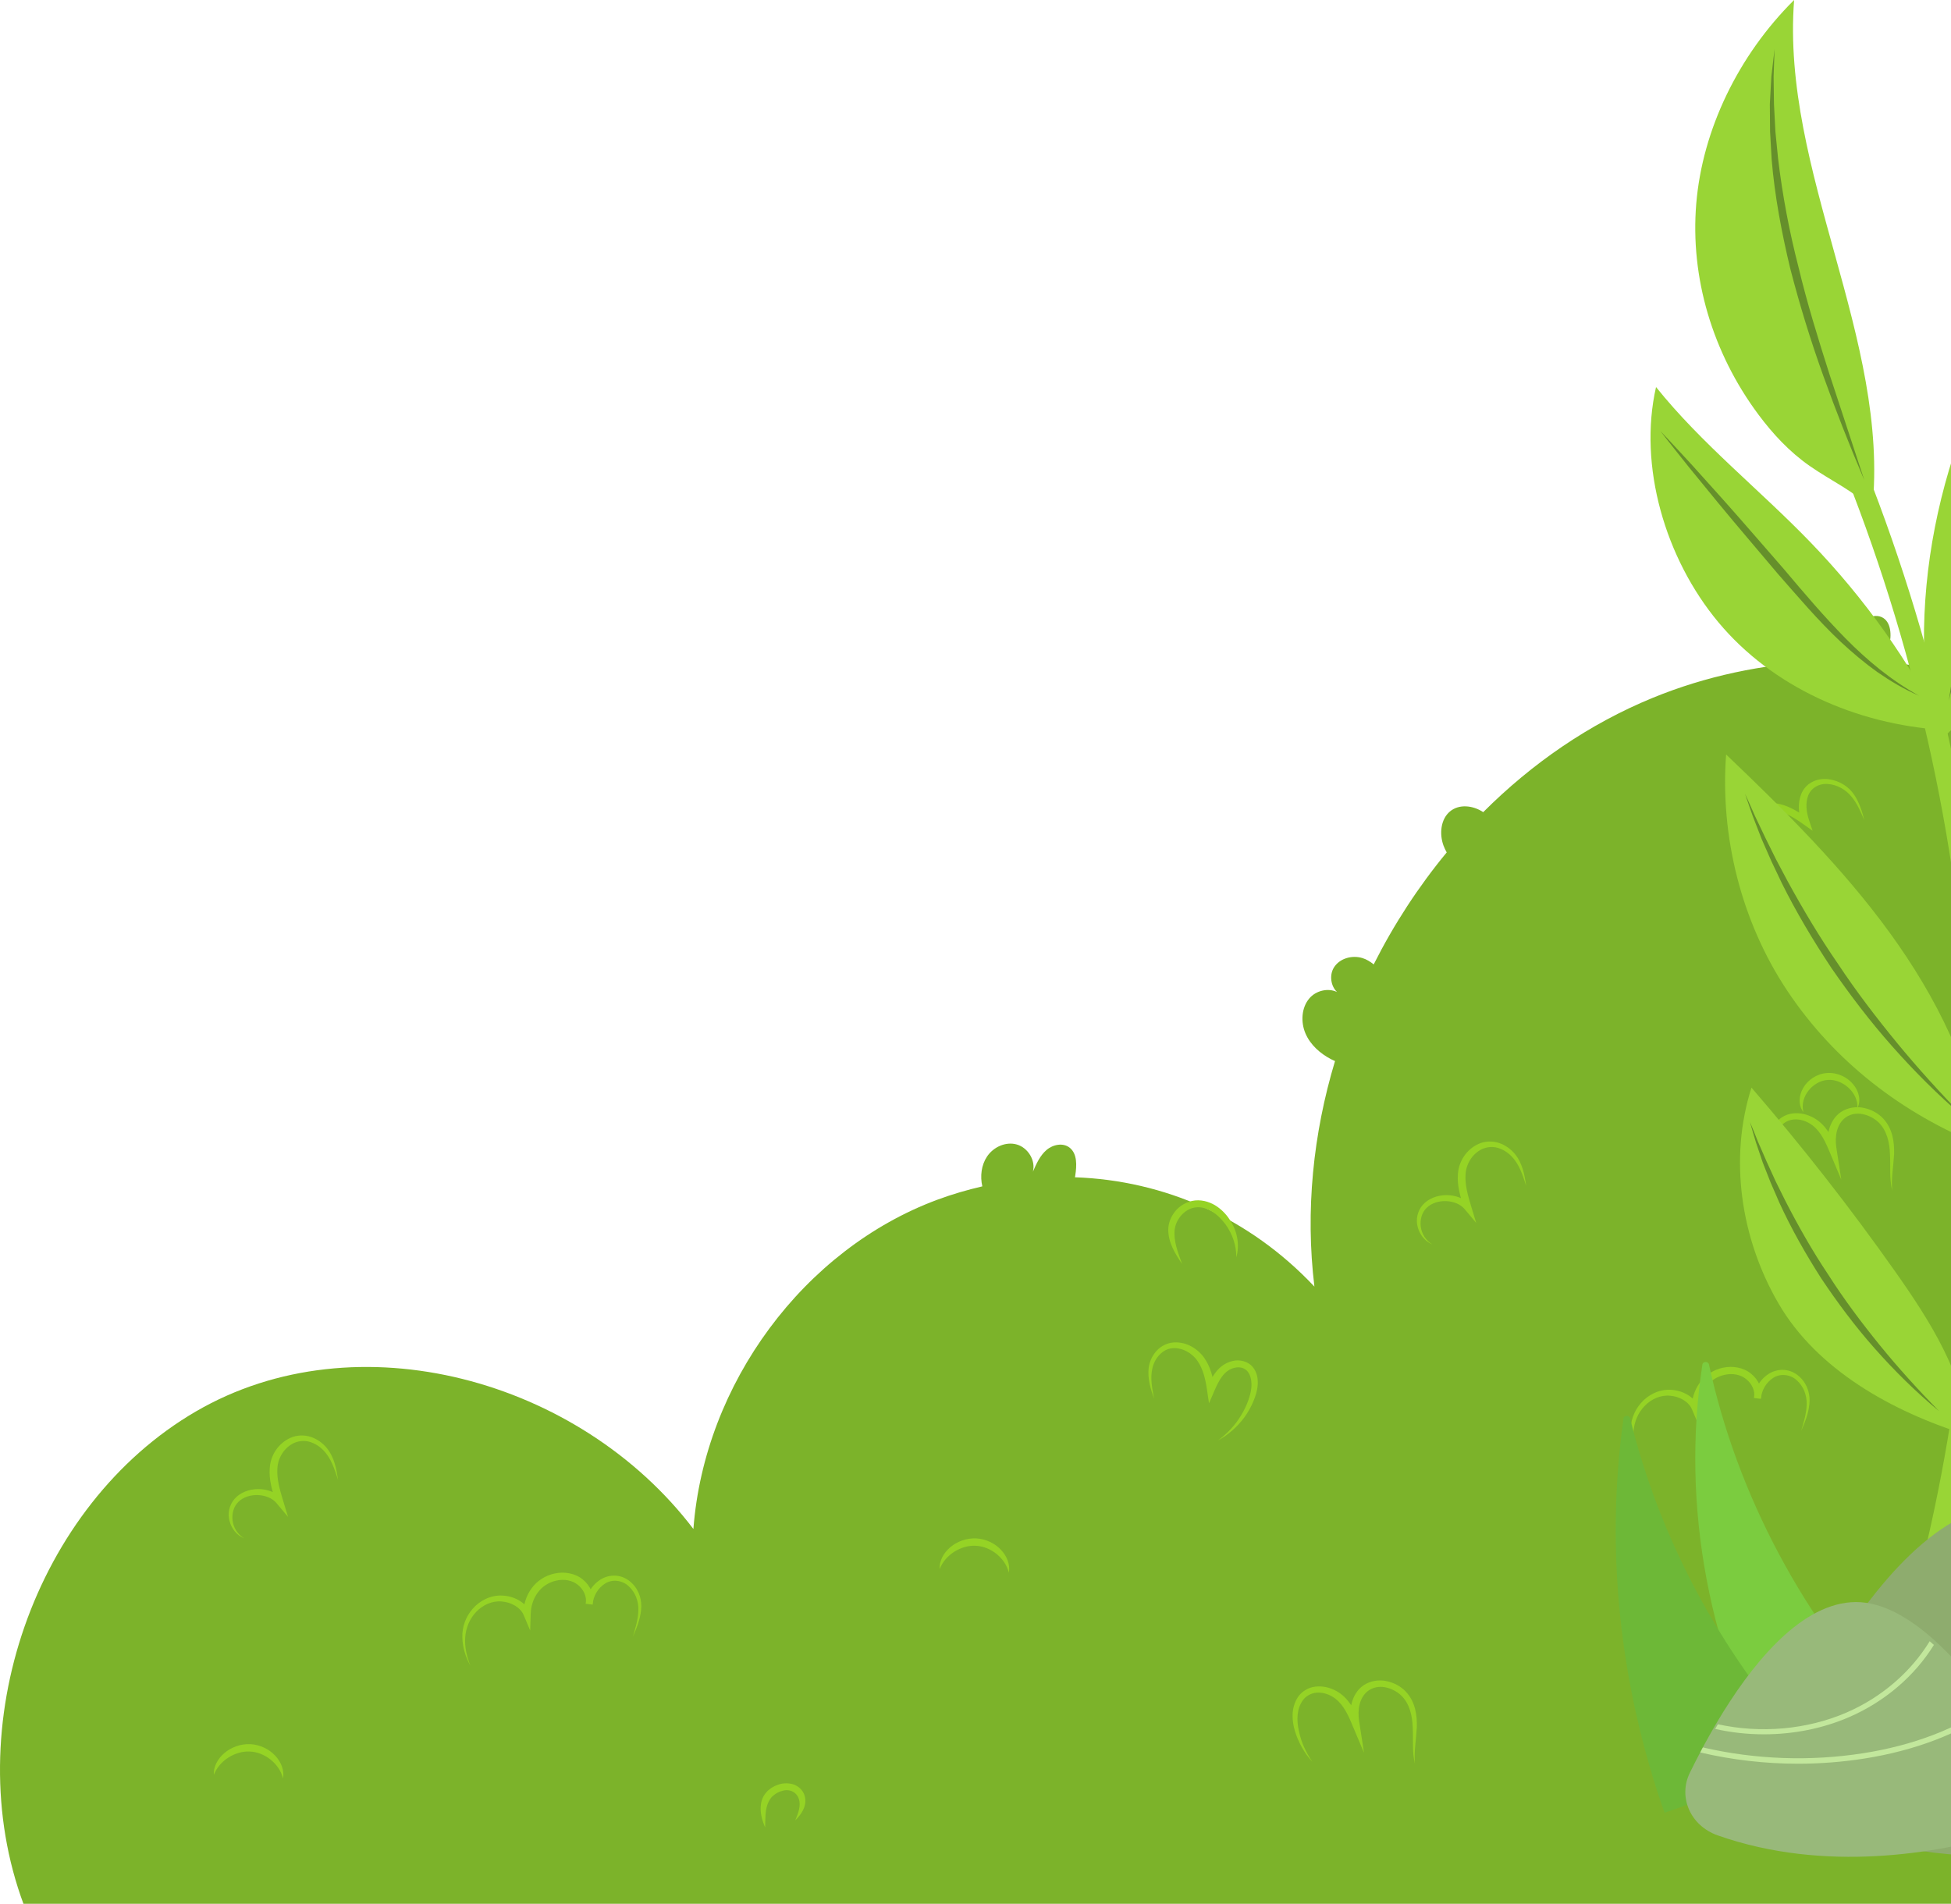 <svg width="332" height="324" viewBox="0 0 332 324" fill="none" xmlns="http://www.w3.org/2000/svg">
<path d="M33.329 240.211C60.723 224.264 98.605 234.708 117.996 260.211C119.864 235.463 136.805 212.594 159.507 204.176C162.037 203.237 164.594 202.498 167.161 201.901C166.767 200.178 166.988 198.293 167.954 196.838C169.052 195.187 171.169 194.235 173.041 194.779C174.915 195.321 176.272 197.479 175.767 199.411C176.354 198.06 176.977 196.66 178.085 195.711C179.191 194.763 180.93 194.421 182.056 195.344C183.334 196.391 183.233 198.387 182.977 200.044L182.925 200.356C198.051 200.881 212.583 207.185 223.672 218.959C222.106 206.049 223.449 192.953 227.179 180.574C226.94 180.464 226.697 180.365 226.464 180.242C224.639 179.276 222.988 177.819 222.157 175.89C221.325 173.961 221.452 171.521 222.795 169.927C223.935 168.572 225.99 168.092 227.527 168.826C226.451 167.836 226.185 165.928 227.004 164.633C227.995 163.068 230.108 162.516 231.848 163.05C232.555 163.267 233.183 163.66 233.761 164.128C237.189 157.318 241.363 150.907 246.184 145.071C245.97 144.676 245.771 144.274 245.619 143.849C244.927 141.903 245.158 139.451 246.706 138.125C248.275 136.78 250.659 137.06 252.4 138.214C260.688 129.921 270.419 123.204 281.207 118.777C290.303 115.044 299.944 113.034 309.675 112.579C308.381 111.409 307.59 109.632 307.802 107.88C308.049 105.849 309.782 104.043 311.771 104.001C313.76 103.959 315.636 105.917 315.357 107.944C315.919 107.057 316.498 106.152 317.324 105.524C318.151 104.894 319.29 104.59 320.223 105.032C321.844 105.799 321.92 108.146 321.471 109.921C321.229 110.883 320.88 111.81 320.482 112.715C330.012 113.392 339.465 115.515 348.419 118.984C349.026 117.971 349.61 116.943 350.28 115.973C351.387 114.374 352.815 112.903 354.634 112.302C356.453 111.704 358.707 112.199 359.748 113.847C360.711 115.37 360.404 117.462 359.457 119C358.612 120.369 357.347 121.389 356.056 122.336C369.372 128.864 381.207 138.468 389.982 150.718C389.921 208.024 390.044 266.81 389.982 324.116H4.034C-7.239 293.886 5.934 256.157 33.329 240.211Z" fill="#7CB32A"/>
<path d="M335.829 133.878C336.822 132.876 337.771 131.577 337.503 130.018C337.386 129.273 336.921 128.496 336.09 128.013C335.256 127.515 334.155 127.476 333.268 127.692C332.372 127.93 331.604 128.379 331.02 128.968C330.442 129.577 330.108 130.319 330.005 131.024C329.766 132.466 330.175 133.81 330.698 135.071C330.746 133.727 330.686 132.389 331.083 131.216C331.297 130.627 331.572 130.1 332.032 129.709C332.479 129.3 333.058 128.98 333.666 128.838C334.883 128.485 336.063 129.067 336.428 130.21C336.835 131.313 336.347 132.62 335.829 133.878Z" fill="#95D325"/>
<path d="M135.329 309.804C136.322 308.802 137.271 307.503 137.003 305.944C136.886 305.199 136.421 304.422 135.59 303.939C134.756 303.441 133.655 303.402 132.768 303.618C131.872 303.856 131.104 304.305 130.52 304.894C129.942 305.503 129.608 306.245 129.505 306.95C129.266 308.392 129.675 309.736 130.198 310.997C130.246 309.653 130.186 308.315 130.583 307.142C130.797 306.553 131.072 306.026 131.532 305.635C131.979 305.226 132.558 304.906 133.166 304.764C134.383 304.411 135.563 304.993 135.928 306.136C136.335 307.239 135.847 308.546 135.329 309.804Z" fill="#95D325"/>
<path d="M317.246 139.573C316.874 138.103 316.432 136.619 315.525 135.27C314.65 133.911 313.025 132.843 311.144 132.605C310.209 132.498 309.164 132.628 308.324 133.11C307.459 133.555 306.85 134.317 306.523 135.105C305.891 136.708 306.047 138.37 306.547 139.902L307.621 139.274C306.68 138.6 305.689 137.933 304.546 137.419C303.415 136.909 302.093 136.561 300.727 136.651C299.396 136.741 298.032 137.191 297.091 138.139C296.123 139.095 295.945 140.463 296.204 141.554C296.453 142.676 296.959 143.65 297.482 144.619C298.021 145.582 298.65 146.503 299.358 147.372C300.795 149.095 302.567 150.596 304.579 151.747C302.773 150.361 301.212 148.768 299.982 147.008C298.767 145.272 297.754 143.307 297.375 141.387C297.199 140.435 297.398 139.518 298.068 138.892C298.738 138.263 299.773 137.891 300.82 137.839C302.936 137.739 304.967 138.911 306.767 140.189L308.449 141.383L307.841 139.563C307.392 138.219 307.206 136.736 307.674 135.458C308.115 134.191 309.469 133.291 311.045 133.425C312.62 133.53 314.071 134.375 315.044 135.549C316.047 136.727 316.627 138.168 317.246 139.573Z" fill="#95D325"/>
<path d="M321.994 202.607C321.809 200.546 322.201 198.529 322.315 196.446C322.369 194.393 322.101 192.12 320.443 190.334C319.613 189.468 318.473 188.821 317.169 188.551C315.875 188.262 314.353 188.507 313.262 189.254C312.154 190.007 311.563 191.118 311.263 192.193C310.968 193.281 310.944 194.392 311.121 195.477L312.452 195.18C311.663 193.428 310.74 191.411 308.611 190.225C307.584 189.666 306.329 189.33 305.052 189.49C303.76 189.628 302.647 190.397 302.05 191.313C300.869 193.184 301.047 195.314 301.607 197.165C302.199 199.035 303.18 200.809 304.554 202.302C303.433 200.664 302.612 198.887 302.25 197.04C301.835 195.234 301.862 193.253 302.937 191.786C303.466 191.077 304.3 190.609 305.211 190.521C306.124 190.427 307.103 190.697 307.906 191.167C309.534 192.118 310.42 193.854 311.159 195.604L313.328 200.746L312.49 195.307C312.204 193.45 312.527 191.276 314.09 190.159C314.862 189.617 315.884 189.405 316.904 189.597C317.919 189.78 318.884 190.284 319.619 190.959C321.096 192.357 321.554 194.449 321.615 196.448C321.737 198.471 321.484 200.579 321.994 202.607Z" fill="#95D325"/>
<path d="M240.778 300.158C240.594 298.097 240.985 296.08 241.099 293.997C241.153 291.944 240.886 289.671 239.227 287.885C238.397 287.019 237.258 286.372 235.953 286.102C234.659 285.813 233.138 286.058 232.046 286.805C230.938 287.558 230.347 288.669 230.047 289.744C229.753 290.832 229.728 291.943 229.905 293.028L231.236 292.731C230.447 290.979 229.524 288.962 227.395 287.776C226.368 287.217 225.113 286.881 223.836 287.041C222.545 287.179 221.432 287.948 220.834 288.864C219.653 290.735 219.831 292.865 220.392 294.716C220.983 296.586 221.964 298.36 223.338 299.853C222.217 298.215 221.396 296.438 221.034 294.591C220.619 292.785 220.646 290.804 221.721 289.337C222.25 288.628 223.084 288.16 223.995 288.072C224.909 287.978 225.887 288.248 226.69 288.718C228.318 289.669 229.205 291.405 229.943 293.155L232.112 298.297L231.274 292.858C230.988 291.001 231.311 288.827 232.874 287.71C233.646 287.168 234.669 286.956 235.688 287.148C236.704 287.331 237.669 287.835 238.403 288.51C239.88 289.908 240.339 292.001 240.399 293.999C240.521 296.022 240.268 298.13 240.778 300.158Z" fill="#95D325"/>
<path d="M259.718 201.834C259.434 199.968 259.107 197.989 257.758 196.352C257.086 195.556 256.186 194.885 255.092 194.516C254.001 194.15 252.693 194.184 251.624 194.667C249.479 195.633 248.24 197.705 248.097 199.753C247.913 201.806 248.543 203.737 249.109 205.559L250.217 205.048C249.202 203.916 247.615 203.388 246.116 203.39C244.61 203.393 243.07 203.964 242.114 205.05C241.162 206.136 240.906 207.584 241.255 208.841C241.581 210.097 242.467 211.263 243.741 211.778C242.594 211.081 241.919 209.926 241.768 208.758C241.624 207.593 241.929 206.373 242.772 205.555C244.449 203.909 247.814 204.084 249.224 205.762L251.206 208.122L250.333 205.251C249.777 203.427 249.27 201.611 249.392 199.841C249.494 198.12 250.502 196.399 252.135 195.589C252.945 195.208 253.887 195.088 254.796 195.328C255.701 195.57 256.541 196.094 257.196 196.769C258.541 198.124 259.126 200.021 259.718 201.834Z" fill="#95D325"/>
<path d="M57.527 251.861C57.244 249.995 56.916 248.016 55.567 246.379C54.895 245.583 53.995 244.911 52.901 244.542C51.811 244.177 50.502 244.21 49.434 244.694C47.288 245.659 46.05 247.731 45.907 249.779C45.722 251.832 46.353 253.763 46.919 255.585L48.026 255.074C47.012 253.942 45.425 253.414 43.925 253.417C42.42 253.419 40.88 253.99 39.924 255.076C38.972 256.163 38.716 257.611 39.064 258.868C39.39 260.124 40.276 261.29 41.55 261.805C40.404 261.107 39.729 259.953 39.578 258.784C39.434 257.619 39.738 256.399 40.582 255.582C42.258 253.935 45.623 254.111 47.033 255.789L49.016 258.149L48.142 255.277C47.587 253.454 47.08 251.638 47.202 249.868C47.304 248.146 48.312 246.425 49.944 245.615C50.754 245.234 51.696 245.115 52.606 245.355C53.51 245.596 54.351 246.121 55.006 246.796C56.351 248.151 56.936 250.047 57.527 251.861Z" fill="#95D325"/>
<path d="M210.378 213.992C210.945 212.005 210.624 209.788 209.473 207.899C208.906 206.954 208.149 206.072 207.144 205.362C206.152 204.667 204.794 204.159 203.363 204.298C201.937 204.448 200.744 205.216 199.991 206.129C199.245 207.056 198.805 208.156 198.808 209.265C198.788 211.479 199.981 213.372 201.162 215.114C200.455 213.177 199.684 211.207 199.891 209.313C200.08 207.517 201.584 205.665 203.528 205.476C204.483 205.362 205.484 205.697 206.338 206.247C207.212 206.784 207.916 207.551 208.535 208.354C209.721 209.994 210.405 211.95 210.378 213.992Z" fill="#95D325"/>
<path d="M207.294 245.129C209.073 244.159 210.593 242.771 211.788 241.17C212.365 240.357 212.856 239.487 213.248 238.575C213.63 237.672 213.958 236.708 214.021 235.676C214.086 234.669 213.94 233.541 213.15 232.609C212.368 231.665 210.892 231.317 209.731 231.626C208.554 231.893 207.558 232.645 206.912 233.495C206.249 234.347 205.822 235.274 205.433 236.155L206.723 236.305C206.424 234.526 206.04 232.617 204.847 230.983C203.67 229.375 201.57 228.17 199.338 228.512C198.24 228.684 197.283 229.305 196.652 230.076C196.014 230.852 195.623 231.762 195.481 232.696C195.241 234.582 195.793 236.365 196.39 238.061C196.073 236.301 195.684 234.489 196.117 232.804C196.492 231.161 197.788 229.602 199.491 229.447C201.166 229.291 202.885 230.278 203.792 231.63C204.746 233.023 205.129 234.739 205.388 236.484L205.736 238.824L206.678 236.634C207.424 234.905 208.322 233.191 210.054 232.79C210.87 232.566 211.704 232.754 212.23 233.32C212.753 233.889 212.958 234.772 212.963 235.643C212.971 236.522 212.738 237.417 212.429 238.302C212.119 239.18 211.709 240.033 211.211 240.841C210.254 242.487 208.888 243.923 207.294 245.129Z" fill="#95D325"/>
<path d="M306.497 243.534C307.128 242.092 307.733 240.611 307.894 239.012C308.096 237.429 307.628 235.678 306.377 234.446C305.765 233.83 304.94 233.34 303.999 233.185C303.062 233.016 302.065 233.214 301.249 233.651C299.62 234.553 298.635 236.186 298.465 237.919L299.657 238.064C300.017 236.446 299.25 234.8 297.972 233.779C296.678 232.705 294.799 232.41 293.195 232.767C291.57 233.096 290.116 234.081 289.224 235.355C288.318 236.626 287.871 238.128 287.875 239.62L289.068 239.403C288.22 237.604 286.208 236.592 284.267 236.521C282.261 236.419 280.388 237.427 279.228 238.789C278.027 240.152 277.436 241.918 277.487 243.623C277.514 245.333 278.036 246.988 278.86 248.464C278.232 246.911 277.856 245.26 277.974 243.636C278.088 242.018 278.723 240.458 279.855 239.285C280.967 238.112 282.592 237.37 284.199 237.531C285.793 237.654 287.365 238.527 287.923 239.85L289.026 242.468L289.117 239.634C289.158 238.354 289.544 237.071 290.305 236.033C291.052 234.986 292.201 234.25 293.494 233.97C294.776 233.685 296.166 233.903 297.131 234.691C298.106 235.461 298.707 236.704 298.475 237.845L299.667 237.991C299.754 236.626 300.557 235.232 301.784 234.473C303.011 233.686 304.732 233.906 305.814 234.956C306.926 235.977 307.482 237.47 307.438 238.989C307.418 240.517 306.941 242.032 306.497 243.534Z" fill="#95D325"/>
<path d="M107.69 278.552C108.32 277.11 108.926 275.63 109.087 274.03C109.288 272.448 108.82 270.696 107.57 269.464C106.957 268.848 106.133 268.359 105.192 268.204C104.254 268.035 103.258 268.232 102.442 268.669C100.812 269.571 99.827 271.204 99.657 272.937L100.849 273.082C101.209 271.464 100.443 269.818 99.165 268.797C97.87 267.723 95.991 267.429 94.388 267.785C92.762 268.114 91.309 269.099 90.416 270.373C89.51 271.644 89.063 273.147 89.067 274.639L90.261 274.421C89.412 272.623 87.4 271.61 85.46 271.54C83.454 271.438 81.581 272.445 80.42 273.808C79.219 275.17 78.628 276.936 78.679 278.642C78.707 280.352 79.228 282.006 80.053 283.483C79.424 281.929 79.048 280.279 79.166 278.654C79.281 277.037 79.915 275.477 81.047 274.303C82.159 273.131 83.784 272.388 85.392 272.549C86.986 272.672 88.558 273.546 89.115 274.868L90.219 277.486L90.309 274.652C90.35 273.373 90.737 272.09 91.497 271.052C92.244 270.005 93.393 269.268 94.686 268.989C95.969 268.703 97.359 268.922 98.323 269.709C99.298 270.479 99.899 271.722 99.668 272.864L100.859 273.009C100.946 271.644 101.749 270.25 102.977 269.492C104.204 268.704 105.925 268.924 107.007 269.975C108.119 270.996 108.674 272.489 108.631 274.008C108.61 275.535 108.133 277.051 107.69 278.552Z" fill="#95D325"/>
<path d="M316.068 188.606C316.734 187.327 316.342 185.685 315.344 184.521C314.372 183.334 312.699 182.487 310.904 182.608C309.111 182.743 307.611 183.819 306.862 185.129C306.084 186.421 305.993 188.1 306.88 189.266C306.535 187.916 306.969 186.617 307.751 185.606C308.543 184.604 309.739 183.865 311.011 183.79C312.28 183.682 313.593 184.239 314.555 185.117C315.509 186.002 316.169 187.224 316.068 188.606Z" fill="#95D325"/>
<path d="M171.675 267.641C171.928 266.298 171.363 264.836 170.336 263.758C169.318 262.663 167.79 261.906 166.129 261.811C164.468 261.735 162.854 262.334 161.708 263.319C160.553 264.286 159.81 265.683 159.899 267.043C160.394 265.773 161.302 264.779 162.395 264.078C163.492 263.391 164.79 262.991 166.052 263.067C167.315 263.118 168.556 263.646 169.562 264.44C170.562 265.249 171.342 266.33 171.675 267.641Z" fill="#95D325"/>
<path d="M48.161 302.66C48.413 301.317 47.848 299.854 46.821 298.777C45.803 297.682 44.275 296.924 42.615 296.83C40.953 296.753 39.34 297.352 38.193 298.338C37.038 299.304 36.295 300.701 36.384 302.062C36.88 300.792 37.788 299.798 38.88 299.096C39.977 298.409 41.275 298.009 42.537 298.086C43.8 298.136 45.041 298.665 46.048 299.459C47.047 300.267 47.828 301.348 48.161 302.66Z" fill="#95D325"/>
<path d="M303.225 303.493C290.816 282.047 285.999 256.229 289.695 232.22C289.782 231.651 290.687 231.644 290.81 232.207C295.646 254.474 306.888 275.599 323.167 292.94C316.87 296.571 309.522 299.863 303.225 303.493Z" fill="#7BCC3F"/>
<path d="M283.254 308.496C275.649 286.95 273.12 263.833 276.268 241.404C276.348 240.832 277.256 240.807 277.394 241.368C282.358 261.67 292.6 280.921 307.093 297.135C299.692 301.753 291.714 305.706 283.254 308.496Z" fill="#6DB837"/>
<path d="M329.706 270.143C346.575 204.492 340.929 133.723 313.808 70.871L310.477 72.016C337.344 134.283 342.937 204.392 326.226 269.43L329.706 270.143Z" fill="#99D536"/>
<path d="M318.597 86.712C321.648 57.538 303.062 29.232 305.303 -1.52588e-05C295.799 9.427 289.695 22.103 288.651 34.652C287.608 47.198 291.385 60.018 299.23 70.554C301.654 73.809 304.48 76.873 307.949 79.295C311.707 81.919 315.473 83.513 318.597 86.712Z" fill="#99D536"/>
<path d="M329.18 126.734C334.697 122.429 338.52 116.72 340.988 110.701C343.455 104.683 344.631 98.337 345.445 92.001C347.233 78.067 347.322 63.976 345.708 50.026C330.513 72.948 323.934 100.789 329.18 126.734Z" fill="#99D536"/>
<path d="M281.807 65.868C289.505 75.494 299.497 83.383 308.127 92.332C317.338 101.883 324.997 112.67 330.781 124.232C315.772 123.305 301.541 116.826 292.443 105.932C283.345 95.038 278.759 79.263 281.807 65.868Z" fill="#99D536"/>
<path d="M337.549 195.103C335.668 182.047 329.55 169.716 321.563 158.72C313.575 147.724 303.736 137.944 293.732 128.401C292.697 142.225 296.267 156.831 304.185 168.68C312.104 180.528 323.557 189.539 337.549 195.103Z" fill="#99D536"/>
<path d="M335.012 244.296C334.376 234.172 328.538 224.956 322.492 216.38C314.902 205.614 306.741 195.172 298.046 185.098C294.202 197.139 296.197 210.764 302.668 221.867C309.138 232.971 321.78 240.228 335.012 244.296Z" fill="#99D536"/>
<path d="M329.935 240.127C326.402 236.506 323.018 232.793 319.877 228.925C316.74 225.059 313.765 221.089 311.123 216.944C308.384 212.849 305.974 208.588 303.753 204.248L302.129 200.974L300.614 197.657L299.157 194.313C298.715 193.185 298.258 192.06 297.787 190.934C298.113 192.097 298.452 193.258 298.806 194.414L299.972 197.863L301.311 201.261L302.769 204.624C304.804 209.079 307.248 213.382 309.92 217.565C312.687 221.698 315.678 225.72 319.025 229.496C322.369 233.274 325.986 236.858 329.935 240.127Z" fill="#658F2B"/>
<path d="M334.166 190.1C330.206 186.018 326.394 181.839 322.829 177.5C319.266 173.16 315.867 168.713 312.802 164.082C309.641 159.503 306.81 154.748 304.167 149.908L302.229 146.258L300.398 142.559L298.627 138.835C298.08 137.577 297.517 136.324 296.943 135.071C297.377 136.365 297.824 137.658 298.287 138.947L299.776 142.784L301.437 146.566L303.215 150.306C305.676 155.262 308.541 160.053 311.635 164.717C314.821 169.33 318.231 173.825 321.997 178.071C325.759 182.316 329.796 186.366 334.166 190.1Z" fill="#658F2B"/>
<path d="M326.552 118.396C321.779 115.761 317.683 112.328 314.005 108.597C310.329 104.855 306.947 100.868 303.571 96.863C300.117 92.915 296.71 88.936 293.212 85.018L287.944 79.156C286.148 77.23 284.39 75.277 282.56 73.372C284.144 75.445 285.797 77.47 287.414 79.521L292.382 85.592C295.709 89.629 299.127 93.605 302.498 97.612C305.959 101.549 309.348 105.574 313.238 109.232C315.191 111.05 317.243 112.789 319.447 114.361C321.676 115.901 324.025 117.311 326.552 118.396Z" fill="#658F2B"/>
<path d="M317.246 81.71L311.306 63.647C309.384 57.62 307.511 51.584 306.053 45.475C304.482 39.386 303.319 33.227 302.58 27.03L302.117 22.373L301.875 17.702L301.813 13.024L301.979 8.338L301.433 13.01L301.172 17.704L301.213 22.409L301.48 27.109C301.997 33.373 303.181 39.582 304.651 45.726C306.235 51.851 308.097 57.918 310.25 63.905C312.401 69.894 314.744 75.824 317.246 81.71Z" fill="#658F2B"/>
<path d="M331.627 119.23C332.968 114.063 334.159 108.873 335.327 103.679C336.498 98.486 337.545 93.274 338.66 88.071C339.663 82.852 340.727 77.642 341.674 72.414L343.068 64.566C343.482 61.943 343.944 59.327 344.316 56.697C343.631 59.278 343.035 61.873 342.392 64.461L340.613 72.248C339.446 77.442 338.394 82.654 337.282 87.856C336.282 93.076 335.214 98.285 334.27 103.513C333.324 108.743 332.399 113.974 331.627 119.23Z" fill="#658F2B"/>
<path d="M310.408 310.959C335.502 319.889 361.527 315.11 376.58 310.7C383.741 308.606 387.025 301.08 383.499 295.02C381.039 290.795 377.944 285.807 374.377 280.818C374.147 280.474 373.89 280.129 373.647 279.784C369.796 274.475 365.459 269.252 360.865 265.052C360.54 264.744 360.216 264.449 359.878 264.165C353.919 258.943 347.582 255.543 341.379 256.011C329.042 256.923 317.962 271.112 310.3 284.169C310.084 284.551 309.868 284.92 309.651 285.29C308.841 286.706 308.07 288.098 307.34 289.453C307.138 289.847 306.935 290.229 306.733 290.598C305.692 292.594 304.746 294.478 303.908 296.215C301.151 301.93 304.03 308.693 310.408 310.959Z" fill="#8EAC6E"/>
<path d="M307.94 284.674C311.684 285.552 315.565 285.984 319.445 285.984C326.363 285.984 333.279 284.6 339.502 281.843C347.957 278.097 355.024 271.854 359.545 264.363C359.218 264.054 358.891 263.757 358.55 263.472C354.153 270.865 347.222 277.046 338.903 280.73C329.59 284.859 318.642 285.824 308.593 283.549C308.376 283.932 308.158 284.303 307.94 284.674Z" fill="#C2E79C"/>
<path d="M307.939 292.76C315.307 294.349 322.905 295.155 330.504 295.155C335.641 295.155 340.779 294.787 345.861 294.05C357.488 292.357 367.682 288.752 375.618 283.616C375.388 283.294 375.131 282.971 374.888 282.649C367.1 287.704 357.083 291.251 345.632 292.91C333.328 294.695 320.634 294.269 308.547 291.689C308.345 292.058 308.142 292.415 307.939 292.76Z" fill="#C2E79C"/>
<path d="M292.313 312.36C310.68 318.809 329.73 315.357 340.748 312.174C345.99 310.66 348.394 305.225 345.812 300.849C344.012 297.798 341.747 294.194 339.136 290.592C338.968 290.342 338.78 290.094 338.602 289.844C335.783 286.01 332.608 282.239 329.245 279.205C329.008 278.983 328.771 278.769 328.523 278.565C324.161 274.793 319.522 272.337 314.982 272.675C305.952 273.333 297.842 283.581 292.234 293.012C292.076 293.287 291.917 293.554 291.759 293.822C291.165 294.845 290.601 295.85 290.068 296.827C289.919 297.112 289.771 297.388 289.623 297.655C288.861 299.096 288.169 300.457 287.555 301.711C285.538 305.839 287.644 310.722 292.313 312.36Z" fill="#98B97A"/>
<path d="M291.865 294.234C294.566 294.85 297.366 295.155 300.165 295.155C305.154 295.155 310.143 294.181 314.632 292.241C320.731 289.605 325.829 285.213 329.089 279.94C328.853 279.723 328.618 279.514 328.373 279.314C325.2 284.516 320.201 288.865 314.2 291.457C307.482 294.363 299.585 295.042 292.337 293.442C292.18 293.711 292.022 293.972 291.865 294.234Z" fill="#C2E79C"/>
<path d="M289.327 298.242C294.761 299.513 300.365 300.158 305.967 300.158C309.757 300.158 313.545 299.864 317.294 299.273C325.869 297.92 333.387 295.035 339.24 290.927C339.07 290.669 338.881 290.411 338.702 290.153C332.959 294.197 325.57 297.035 317.125 298.361C308.052 299.789 298.69 299.45 289.775 297.385C289.625 297.68 289.477 297.965 289.327 298.242Z" fill="#C2E79C"/>
</svg>

